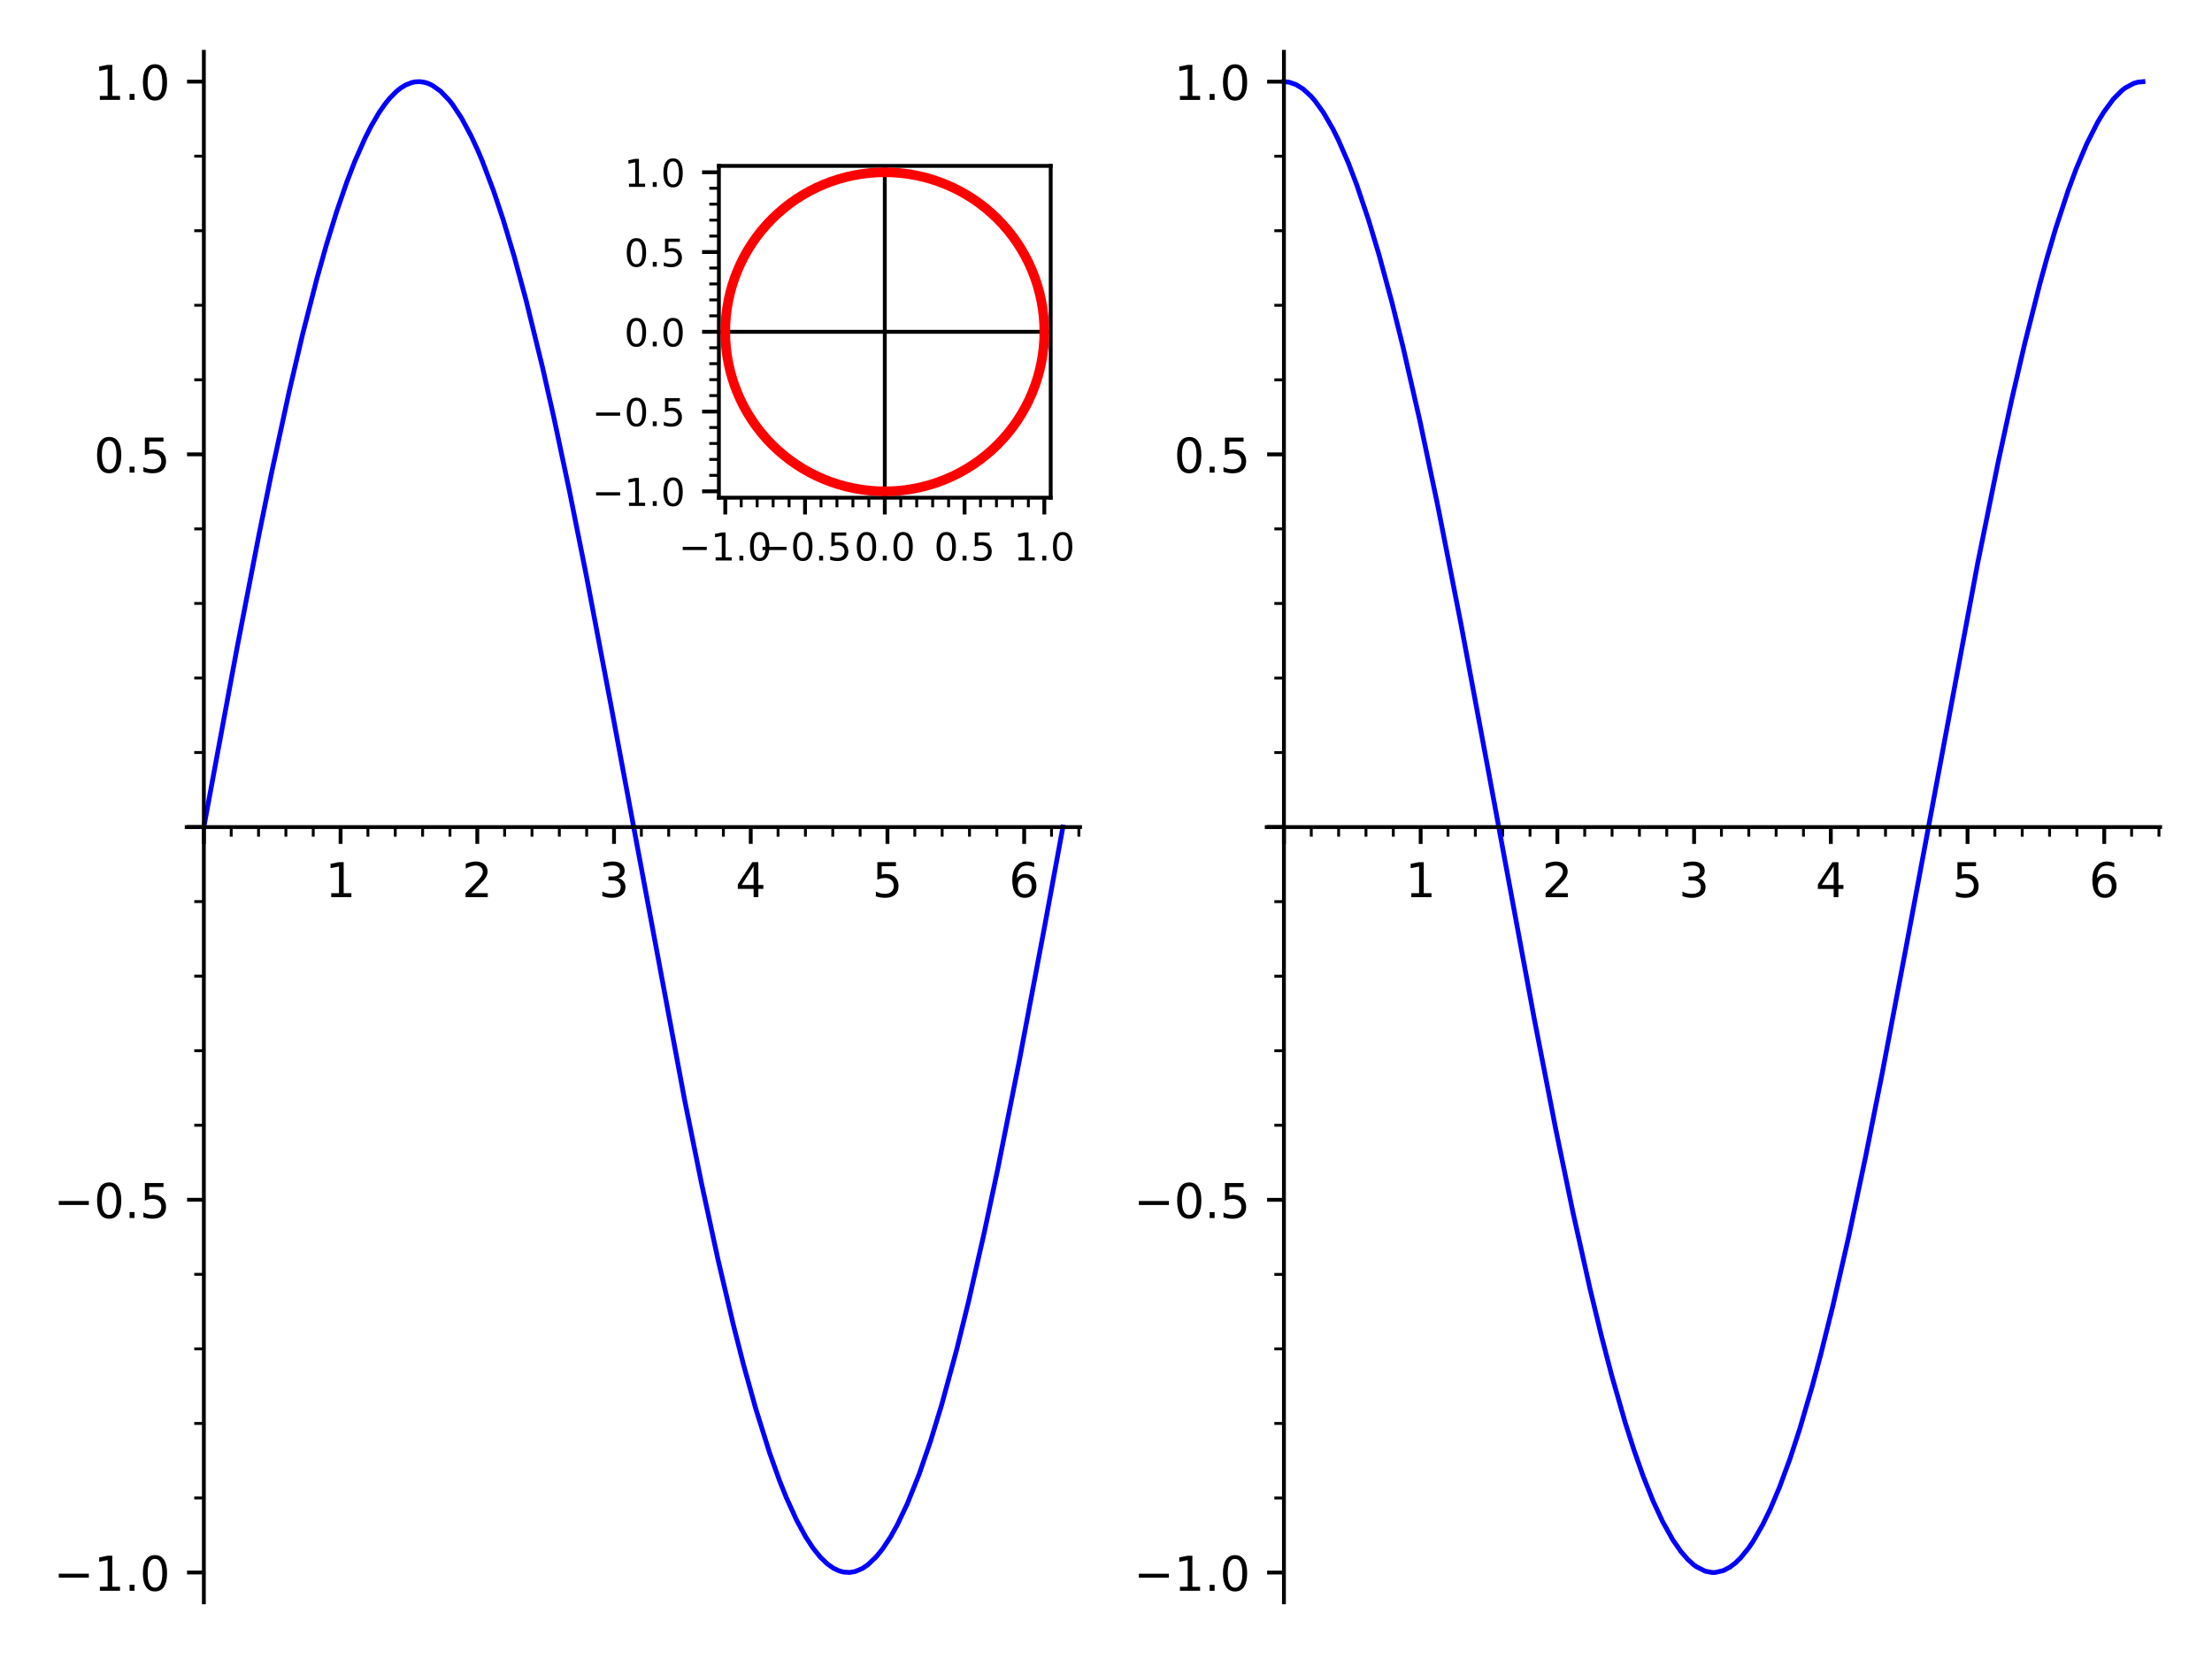 <?xml version="1.0" encoding="utf-8" standalone="no"?>
<!DOCTYPE svg PUBLIC "-//W3C//DTD SVG 1.1//EN"
  "http://www.w3.org/Graphics/SVG/1.1/DTD/svg11.dtd">
<!-- Created with matplotlib (https://matplotlib.org/) -->
<svg height="345.6pt" version="1.1" viewBox="0 0 460.8 345.6" width="460.8pt" xmlns="http://www.w3.org/2000/svg" xmlns:xlink="http://www.w3.org/1999/xlink">
 <defs>
  <style type="text/css">*{stroke-linecap:butt;stroke-linejoin:round;}</style>
 </defs>
 <g id="figure_1">
  <g id="patch_1">
   <path d="M 0 345.6 
L 460.8 345.6 
L 460.8 0 
L 0 0 
z
" style="fill:#ffffff;"/>
  </g>
  <g id="axes_1">
   <g id="patch_2">
    <path d="M 38.888 333.792 
L 225 333.792 
L 225 10.8 
L 38.888 10.8 
z
" style="fill:#ffffff;"/>
   </g>
   <g id="matplotlib.axis_1">
    <g id="xtick_1">
     <g id="line2d_1">
      <defs>
       <path d="M 0 0 
L 0 3.5 
" id="md3f0256f49" style="stroke:#000000;stroke-width:0.8;"/>
      </defs>
      <g>
       <use style="stroke:#000000;stroke-width:0.8;" x="42.467" xlink:href="#md3f0256f49" y="172.292"/>
      </g>
     </g>
    </g>
    <g id="xtick_2">
     <g id="line2d_2">
      <g>
       <use style="stroke:#000000;stroke-width:0.8;" x="70.949" xlink:href="#md3f0256f49" y="172.292"/>
      </g>
     </g>
     <g id="text_1">
      <!-- 1 -->
      <g transform="translate(67.767 186.891)scale(0.1 -0.1)">
       <defs>
        <path d="M 12.406 8.297 
L 28.516 8.297 
L 28.516 63.922 
L 10.984 60.406 
L 10.984 69.391 
L 28.422 72.906 
L 38.281 72.906 
L 38.281 8.297 
L 54.391 8.297 
L 54.391 0 
L 12.406 0 
z
" id="DejaVuSans-49"/>
       </defs>
       <use xlink:href="#DejaVuSans-49"/>
      </g>
     </g>
    </g>
    <g id="xtick_3">
     <g id="line2d_3">
      <g>
       <use style="stroke:#000000;stroke-width:0.8;" x="99.43" xlink:href="#md3f0256f49" y="172.292"/>
      </g>
     </g>
     <g id="text_2">
      <!-- 2 -->
      <g transform="translate(96.249 186.891)scale(0.1 -0.1)">
       <defs>
        <path d="M 19.188 8.297 
L 53.609 8.297 
L 53.609 0 
L 7.328 0 
L 7.328 8.297 
Q 12.938 14.109 22.625 23.891 
Q 32.328 33.688 34.812 36.531 
Q 39.547 41.844 41.422 45.531 
Q 43.312 49.219 43.312 52.781 
Q 43.312 58.594 39.234 62.25 
Q 35.156 65.922 28.609 65.922 
Q 23.969 65.922 18.812 64.312 
Q 13.672 62.703 7.812 59.422 
L 7.812 69.391 
Q 13.766 71.781 18.938 73 
Q 24.125 74.219 28.422 74.219 
Q 39.75 74.219 46.484 68.547 
Q 53.219 62.891 53.219 53.422 
Q 53.219 48.922 51.531 44.891 
Q 49.859 40.875 45.406 35.406 
Q 44.188 33.984 37.641 27.219 
Q 31.109 20.453 19.188 8.297 
z
" id="DejaVuSans-50"/>
       </defs>
       <use xlink:href="#DejaVuSans-50"/>
      </g>
     </g>
    </g>
    <g id="xtick_4">
     <g id="line2d_4">
      <g>
       <use style="stroke:#000000;stroke-width:0.8;" x="127.911" xlink:href="#md3f0256f49" y="172.292"/>
      </g>
     </g>
     <g id="text_3">
      <!-- 3 -->
      <g transform="translate(124.73 186.891)scale(0.1 -0.1)">
       <defs>
        <path d="M 40.578 39.312 
Q 47.656 37.797 51.625 33 
Q 55.609 28.219 55.609 21.188 
Q 55.609 10.406 48.188 4.484 
Q 40.766 -1.422 27.094 -1.422 
Q 22.516 -1.422 17.656 -0.516 
Q 12.797 0.391 7.625 2.203 
L 7.625 11.719 
Q 11.719 9.328 16.594 8.109 
Q 21.484 6.891 26.812 6.891 
Q 36.078 6.891 40.938 10.547 
Q 45.797 14.203 45.797 21.188 
Q 45.797 27.641 41.281 31.266 
Q 36.766 34.906 28.719 34.906 
L 20.219 34.906 
L 20.219 43.016 
L 29.109 43.016 
Q 36.375 43.016 40.234 45.922 
Q 44.094 48.828 44.094 54.297 
Q 44.094 59.906 40.109 62.906 
Q 36.141 65.922 28.719 65.922 
Q 24.656 65.922 20.016 65.031 
Q 15.375 64.156 9.812 62.312 
L 9.812 71.094 
Q 15.438 72.656 20.344 73.438 
Q 25.25 74.219 29.594 74.219 
Q 40.828 74.219 47.359 69.109 
Q 53.906 64.016 53.906 55.328 
Q 53.906 49.266 50.438 45.094 
Q 46.969 40.922 40.578 39.312 
z
" id="DejaVuSans-51"/>
       </defs>
       <use xlink:href="#DejaVuSans-51"/>
      </g>
     </g>
    </g>
    <g id="xtick_5">
     <g id="line2d_5">
      <g>
       <use style="stroke:#000000;stroke-width:0.8;" x="156.393" xlink:href="#md3f0256f49" y="172.292"/>
      </g>
     </g>
     <g id="text_4">
      <!-- 4 -->
      <g transform="translate(153.212 186.891)scale(0.1 -0.1)">
       <defs>
        <path d="M 37.797 64.312 
L 12.891 25.391 
L 37.797 25.391 
z
M 35.203 72.906 
L 47.609 72.906 
L 47.609 25.391 
L 58.016 25.391 
L 58.016 17.188 
L 47.609 17.188 
L 47.609 0 
L 37.797 0 
L 37.797 17.188 
L 4.891 17.188 
L 4.891 26.703 
z
" id="DejaVuSans-52"/>
       </defs>
       <use xlink:href="#DejaVuSans-52"/>
      </g>
     </g>
    </g>
    <g id="xtick_6">
     <g id="line2d_6">
      <g>
       <use style="stroke:#000000;stroke-width:0.8;" x="184.874" xlink:href="#md3f0256f49" y="172.292"/>
      </g>
     </g>
     <g id="text_5">
      <!-- 5 -->
      <g transform="translate(181.693 186.891)scale(0.1 -0.1)">
       <defs>
        <path d="M 10.797 72.906 
L 49.516 72.906 
L 49.516 64.594 
L 19.828 64.594 
L 19.828 46.734 
Q 21.969 47.469 24.109 47.828 
Q 26.266 48.188 28.422 48.188 
Q 40.625 48.188 47.75 41.5 
Q 54.891 34.812 54.891 23.391 
Q 54.891 11.625 47.562 5.094 
Q 40.234 -1.422 26.906 -1.422 
Q 22.312 -1.422 17.547 -0.641 
Q 12.797 0.141 7.719 1.703 
L 7.719 11.625 
Q 12.109 9.234 16.797 8.062 
Q 21.484 6.891 26.703 6.891 
Q 35.156 6.891 40.078 11.328 
Q 45.016 15.766 45.016 23.391 
Q 45.016 31 40.078 35.438 
Q 35.156 39.891 26.703 39.891 
Q 22.75 39.891 18.812 39.016 
Q 14.891 38.141 10.797 36.281 
z
" id="DejaVuSans-53"/>
       </defs>
       <use xlink:href="#DejaVuSans-53"/>
      </g>
     </g>
    </g>
    <g id="xtick_7">
     <g id="line2d_7">
      <g>
       <use style="stroke:#000000;stroke-width:0.8;" x="213.355" xlink:href="#md3f0256f49" y="172.292"/>
      </g>
     </g>
     <g id="text_6">
      <!-- 6 -->
      <g transform="translate(210.174 186.891)scale(0.1 -0.1)">
       <defs>
        <path d="M 33.016 40.375 
Q 26.375 40.375 22.484 35.828 
Q 18.609 31.297 18.609 23.391 
Q 18.609 15.531 22.484 10.953 
Q 26.375 6.391 33.016 6.391 
Q 39.656 6.391 43.531 10.953 
Q 47.406 15.531 47.406 23.391 
Q 47.406 31.297 43.531 35.828 
Q 39.656 40.375 33.016 40.375 
z
M 52.594 71.297 
L 52.594 62.312 
Q 48.875 64.062 45.094 64.984 
Q 41.312 65.922 37.594 65.922 
Q 27.828 65.922 22.672 59.328 
Q 17.531 52.734 16.797 39.406 
Q 19.672 43.656 24.016 45.922 
Q 28.375 48.188 33.594 48.188 
Q 44.578 48.188 50.953 41.516 
Q 57.328 34.859 57.328 23.391 
Q 57.328 12.156 50.688 5.359 
Q 44.047 -1.422 33.016 -1.422 
Q 20.359 -1.422 13.672 8.266 
Q 6.984 17.969 6.984 36.375 
Q 6.984 53.656 15.188 63.938 
Q 23.391 74.219 37.203 74.219 
Q 40.922 74.219 44.703 73.484 
Q 48.484 72.75 52.594 71.297 
z
" id="DejaVuSans-54"/>
       </defs>
       <use xlink:href="#DejaVuSans-54"/>
      </g>
     </g>
    </g>
    <g id="xtick_8">
     <g id="line2d_8">
      <defs>
       <path d="M 0 0 
L 0 2 
" id="m3194fae634" style="stroke:#000000;stroke-width:0.6;"/>
      </defs>
      <g>
       <use style="stroke:#000000;stroke-width:0.6;" x="48.164" xlink:href="#m3194fae634" y="172.292"/>
      </g>
     </g>
    </g>
    <g id="xtick_9">
     <g id="line2d_9">
      <g>
       <use style="stroke:#000000;stroke-width:0.6;" x="53.86" xlink:href="#m3194fae634" y="172.292"/>
      </g>
     </g>
    </g>
    <g id="xtick_10">
     <g id="line2d_10">
      <g>
       <use style="stroke:#000000;stroke-width:0.6;" x="59.556" xlink:href="#m3194fae634" y="172.292"/>
      </g>
     </g>
    </g>
    <g id="xtick_11">
     <g id="line2d_11">
      <g>
       <use style="stroke:#000000;stroke-width:0.6;" x="65.252" xlink:href="#m3194fae634" y="172.292"/>
      </g>
     </g>
    </g>
    <g id="xtick_12">
     <g id="line2d_12">
      <g>
       <use style="stroke:#000000;stroke-width:0.6;" x="76.645" xlink:href="#m3194fae634" y="172.292"/>
      </g>
     </g>
    </g>
    <g id="xtick_13">
     <g id="line2d_13">
      <g>
       <use style="stroke:#000000;stroke-width:0.6;" x="82.341" xlink:href="#m3194fae634" y="172.292"/>
      </g>
     </g>
    </g>
    <g id="xtick_14">
     <g id="line2d_14">
      <g>
       <use style="stroke:#000000;stroke-width:0.6;" x="88.038" xlink:href="#m3194fae634" y="172.292"/>
      </g>
     </g>
    </g>
    <g id="xtick_15">
     <g id="line2d_15">
      <g>
       <use style="stroke:#000000;stroke-width:0.6;" x="93.734" xlink:href="#m3194fae634" y="172.292"/>
      </g>
     </g>
    </g>
    <g id="xtick_16">
     <g id="line2d_16">
      <g>
       <use style="stroke:#000000;stroke-width:0.6;" x="105.126" xlink:href="#m3194fae634" y="172.292"/>
      </g>
     </g>
    </g>
    <g id="xtick_17">
     <g id="line2d_17">
      <g>
       <use style="stroke:#000000;stroke-width:0.6;" x="110.823" xlink:href="#m3194fae634" y="172.292"/>
      </g>
     </g>
    </g>
    <g id="xtick_18">
     <g id="line2d_18">
      <g>
       <use style="stroke:#000000;stroke-width:0.6;" x="116.519" xlink:href="#m3194fae634" y="172.292"/>
      </g>
     </g>
    </g>
    <g id="xtick_19">
     <g id="line2d_19">
      <g>
       <use style="stroke:#000000;stroke-width:0.6;" x="122.215" xlink:href="#m3194fae634" y="172.292"/>
      </g>
     </g>
    </g>
    <g id="xtick_20">
     <g id="line2d_20">
      <g>
       <use style="stroke:#000000;stroke-width:0.6;" x="133.608" xlink:href="#m3194fae634" y="172.292"/>
      </g>
     </g>
    </g>
    <g id="xtick_21">
     <g id="line2d_21">
      <g>
       <use style="stroke:#000000;stroke-width:0.6;" x="139.304" xlink:href="#m3194fae634" y="172.292"/>
      </g>
     </g>
    </g>
    <g id="xtick_22">
     <g id="line2d_22">
      <g>
       <use style="stroke:#000000;stroke-width:0.6;" x="145" xlink:href="#m3194fae634" y="172.292"/>
      </g>
     </g>
    </g>
    <g id="xtick_23">
     <g id="line2d_23">
      <g>
       <use style="stroke:#000000;stroke-width:0.6;" x="150.696" xlink:href="#m3194fae634" y="172.292"/>
      </g>
     </g>
    </g>
    <g id="xtick_24">
     <g id="line2d_24">
      <g>
       <use style="stroke:#000000;stroke-width:0.6;" x="162.089" xlink:href="#m3194fae634" y="172.292"/>
      </g>
     </g>
    </g>
    <g id="xtick_25">
     <g id="line2d_25">
      <g>
       <use style="stroke:#000000;stroke-width:0.6;" x="167.785" xlink:href="#m3194fae634" y="172.292"/>
      </g>
     </g>
    </g>
    <g id="xtick_26">
     <g id="line2d_26">
      <g>
       <use style="stroke:#000000;stroke-width:0.6;" x="173.482" xlink:href="#m3194fae634" y="172.292"/>
      </g>
     </g>
    </g>
    <g id="xtick_27">
     <g id="line2d_27">
      <g>
       <use style="stroke:#000000;stroke-width:0.6;" x="179.178" xlink:href="#m3194fae634" y="172.292"/>
      </g>
     </g>
    </g>
    <g id="xtick_28">
     <g id="line2d_28">
      <g>
       <use style="stroke:#000000;stroke-width:0.6;" x="190.57" xlink:href="#m3194fae634" y="172.292"/>
      </g>
     </g>
    </g>
    <g id="xtick_29">
     <g id="line2d_29">
      <g>
       <use style="stroke:#000000;stroke-width:0.6;" x="196.267" xlink:href="#m3194fae634" y="172.292"/>
      </g>
     </g>
    </g>
    <g id="xtick_30">
     <g id="line2d_30">
      <g>
       <use style="stroke:#000000;stroke-width:0.6;" x="201.963" xlink:href="#m3194fae634" y="172.292"/>
      </g>
     </g>
    </g>
    <g id="xtick_31">
     <g id="line2d_31">
      <g>
       <use style="stroke:#000000;stroke-width:0.6;" x="207.659" xlink:href="#m3194fae634" y="172.292"/>
      </g>
     </g>
    </g>
    <g id="xtick_32">
     <g id="line2d_32">
      <g>
       <use style="stroke:#000000;stroke-width:0.6;" x="219.052" xlink:href="#m3194fae634" y="172.292"/>
      </g>
     </g>
    </g>
    <g id="xtick_33">
     <g id="line2d_33">
      <g>
       <use style="stroke:#000000;stroke-width:0.6;" x="224.748" xlink:href="#m3194fae634" y="172.292"/>
      </g>
     </g>
    </g>
   </g>
   <g id="matplotlib.axis_2">
    <g id="ytick_1">
     <g id="line2d_34">
      <defs>
       <path d="M 0 0 
L -3.5 0 
" id="m0fc23b7f07" style="stroke:#000000;stroke-width:0.8;"/>
      </defs>
      <g>
       <use style="stroke:#000000;stroke-width:0.8;" x="42.467" xlink:href="#m0fc23b7f07" y="327.58"/>
      </g>
     </g>
     <g id="text_7">
      <!-- −1.0 -->
      <g transform="translate(11.185 331.38)scale(0.1 -0.1)">
       <defs>
        <path d="M 10.594 35.5 
L 73.188 35.5 
L 73.188 27.203 
L 10.594 27.203 
z
" id="DejaVuSans-8722"/>
        <path d="M 10.688 12.406 
L 21 12.406 
L 21 0 
L 10.688 0 
z
" id="DejaVuSans-46"/>
        <path d="M 31.781 66.406 
Q 24.172 66.406 20.328 58.906 
Q 16.5 51.422 16.5 36.375 
Q 16.5 21.391 20.328 13.891 
Q 24.172 6.391 31.781 6.391 
Q 39.453 6.391 43.281 13.891 
Q 47.125 21.391 47.125 36.375 
Q 47.125 51.422 43.281 58.906 
Q 39.453 66.406 31.781 66.406 
z
M 31.781 74.219 
Q 44.047 74.219 50.516 64.516 
Q 56.984 54.828 56.984 36.375 
Q 56.984 17.969 50.516 8.266 
Q 44.047 -1.422 31.781 -1.422 
Q 19.531 -1.422 13.062 8.266 
Q 6.594 17.969 6.594 36.375 
Q 6.594 54.828 13.062 64.516 
Q 19.531 74.219 31.781 74.219 
z
" id="DejaVuSans-48"/>
       </defs>
       <use xlink:href="#DejaVuSans-8722"/>
       <use x="83.789" xlink:href="#DejaVuSans-49"/>
       <use x="147.412" xlink:href="#DejaVuSans-46"/>
       <use x="179.199" xlink:href="#DejaVuSans-48"/>
      </g>
     </g>
    </g>
    <g id="ytick_2">
     <g id="line2d_35">
      <g>
       <use style="stroke:#000000;stroke-width:0.8;" x="42.467" xlink:href="#m0fc23b7f07" y="249.936"/>
      </g>
     </g>
     <g id="text_8">
      <!-- −0.5 -->
      <g transform="translate(11.185 253.736)scale(0.1 -0.1)">
       <use xlink:href="#DejaVuSans-8722"/>
       <use x="83.789" xlink:href="#DejaVuSans-48"/>
       <use x="147.412" xlink:href="#DejaVuSans-46"/>
       <use x="179.199" xlink:href="#DejaVuSans-53"/>
      </g>
     </g>
    </g>
    <g id="ytick_3">
     <g id="line2d_36">
      <g>
       <use style="stroke:#000000;stroke-width:0.8;" x="42.467" xlink:href="#m0fc23b7f07" y="172.292"/>
      </g>
     </g>
    </g>
    <g id="ytick_4">
     <g id="line2d_37">
      <g>
       <use style="stroke:#000000;stroke-width:0.8;" x="42.467" xlink:href="#m0fc23b7f07" y="94.648"/>
      </g>
     </g>
     <g id="text_9">
      <!-- 0.5 -->
      <g transform="translate(19.564 98.448)scale(0.1 -0.1)">
       <use xlink:href="#DejaVuSans-48"/>
       <use x="63.623" xlink:href="#DejaVuSans-46"/>
       <use x="95.41" xlink:href="#DejaVuSans-53"/>
      </g>
     </g>
    </g>
    <g id="ytick_5">
     <g id="line2d_38">
      <g>
       <use style="stroke:#000000;stroke-width:0.8;" x="42.467" xlink:href="#m0fc23b7f07" y="17.004"/>
      </g>
     </g>
     <g id="text_10">
      <!-- 1.0 -->
      <g transform="translate(19.564 20.804)scale(0.1 -0.1)">
       <use xlink:href="#DejaVuSans-49"/>
       <use x="63.623" xlink:href="#DejaVuSans-46"/>
       <use x="95.41" xlink:href="#DejaVuSans-48"/>
      </g>
     </g>
    </g>
    <g id="ytick_6">
     <g id="line2d_39">
      <defs>
       <path d="M 0 0 
L -2 0 
" id="ma4cbeb821c" style="stroke:#000000;stroke-width:0.6;"/>
      </defs>
      <g>
       <use style="stroke:#000000;stroke-width:0.6;" x="42.467" xlink:href="#ma4cbeb821c" y="312.052"/>
      </g>
     </g>
    </g>
    <g id="ytick_7">
     <g id="line2d_40">
      <g>
       <use style="stroke:#000000;stroke-width:0.6;" x="42.467" xlink:href="#ma4cbeb821c" y="296.523"/>
      </g>
     </g>
    </g>
    <g id="ytick_8">
     <g id="line2d_41">
      <g>
       <use style="stroke:#000000;stroke-width:0.6;" x="42.467" xlink:href="#ma4cbeb821c" y="280.994"/>
      </g>
     </g>
    </g>
    <g id="ytick_9">
     <g id="line2d_42">
      <g>
       <use style="stroke:#000000;stroke-width:0.6;" x="42.467" xlink:href="#ma4cbeb821c" y="265.465"/>
      </g>
     </g>
    </g>
    <g id="ytick_10">
     <g id="line2d_43">
      <g>
       <use style="stroke:#000000;stroke-width:0.6;" x="42.467" xlink:href="#ma4cbeb821c" y="234.408"/>
      </g>
     </g>
    </g>
    <g id="ytick_11">
     <g id="line2d_44">
      <g>
       <use style="stroke:#000000;stroke-width:0.6;" x="42.467" xlink:href="#ma4cbeb821c" y="218.879"/>
      </g>
     </g>
    </g>
    <g id="ytick_12">
     <g id="line2d_45">
      <g>
       <use style="stroke:#000000;stroke-width:0.6;" x="42.467" xlink:href="#ma4cbeb821c" y="203.35"/>
      </g>
     </g>
    </g>
    <g id="ytick_13">
     <g id="line2d_46">
      <g>
       <use style="stroke:#000000;stroke-width:0.6;" x="42.467" xlink:href="#ma4cbeb821c" y="187.821"/>
      </g>
     </g>
    </g>
    <g id="ytick_14">
     <g id="line2d_47">
      <g>
       <use style="stroke:#000000;stroke-width:0.6;" x="42.467" xlink:href="#ma4cbeb821c" y="156.764"/>
      </g>
     </g>
    </g>
    <g id="ytick_15">
     <g id="line2d_48">
      <g>
       <use style="stroke:#000000;stroke-width:0.6;" x="42.467" xlink:href="#ma4cbeb821c" y="141.235"/>
      </g>
     </g>
    </g>
    <g id="ytick_16">
     <g id="line2d_49">
      <g>
       <use style="stroke:#000000;stroke-width:0.6;" x="42.467" xlink:href="#ma4cbeb821c" y="125.706"/>
      </g>
     </g>
    </g>
    <g id="ytick_17">
     <g id="line2d_50">
      <g>
       <use style="stroke:#000000;stroke-width:0.6;" x="42.467" xlink:href="#ma4cbeb821c" y="110.177"/>
      </g>
     </g>
    </g>
    <g id="ytick_18">
     <g id="line2d_51">
      <g>
       <use style="stroke:#000000;stroke-width:0.6;" x="42.467" xlink:href="#ma4cbeb821c" y="79.12"/>
      </g>
     </g>
    </g>
    <g id="ytick_19">
     <g id="line2d_52">
      <g>
       <use style="stroke:#000000;stroke-width:0.6;" x="42.467" xlink:href="#ma4cbeb821c" y="63.591"/>
      </g>
     </g>
    </g>
    <g id="ytick_20">
     <g id="line2d_53">
      <g>
       <use style="stroke:#000000;stroke-width:0.6;" x="42.467" xlink:href="#ma4cbeb821c" y="48.062"/>
      </g>
     </g>
    </g>
    <g id="ytick_21">
     <g id="line2d_54">
      <g>
       <use style="stroke:#000000;stroke-width:0.6;" x="42.467" xlink:href="#ma4cbeb821c" y="32.533"/>
      </g>
     </g>
    </g>
   </g>
   <g id="line2d_55">
    <path clip-path="url(#p409cf425b2)" d="M 42.467 172.292 
L 49.35 135.13 
L 53.954 111.35 
L 56.528 98.709 
L 60.24 81.559 
L 63.05 69.587 
L 66.018 58.03 
L 68.068 50.761 
L 70.125 44.102 
L 72.211 38.032 
L 73.869 33.72 
L 76.058 28.748 
L 77.323 26.259 
L 79.003 23.401 
L 80.187 21.696 
L 81.195 20.45 
L 82.556 19.07 
L 83.465 18.342 
L 84.455 17.728 
L 85.747 17.208 
L 86.528 17.048 
L 87.474 17.011 
L 88.502 17.165 
L 89.195 17.383 
L 90.096 17.804 
L 91.764 18.989 
L 93.584 20.883 
L 94.257 21.739 
L 96.142 24.585 
L 98.187 28.404 
L 99.579 31.429 
L 100.499 33.615 
L 102.875 39.918 
L 104.85 45.861 
L 107.103 53.381 
L 109.611 62.625 
L 113.004 76.471 
L 115.425 87.192 
L 118.644 102.382 
L 122.129 119.83 
L 127.133 146.184 
L 142.613 229.11 
L 146.097 246.32 
L 149.584 262.436 
L 152.794 276.087 
L 154.921 284.416 
L 157.444 293.482 
L 160.319 302.647 
L 162.331 308.281 
L 163.798 311.96 
L 165.96 316.704 
L 167.835 320.147 
L 169.346 322.457 
L 170.883 324.372 
L 172.349 325.786 
L 173.576 326.657 
L 174.794 327.239 
L 175.722 327.492 
L 177.003 327.571 
L 178.154 327.373 
L 179.658 326.734 
L 180.723 326.02 
L 182.535 324.313 
L 183.88 322.648 
L 185.534 320.142 
L 186.916 317.664 
L 188.999 313.285 
L 191.468 307.122 
L 193.863 300.174 
L 196.17 292.628 
L 199.3 281.137 
L 201.774 271.116 
L 205.011 256.894 
L 207.841 243.561 
L 212.325 221.049 
L 217.667 192.698 
L 221.421 172.292 
L 221.421 172.292 
" style="fill:none;stroke:#0000ff;stroke-linecap:square;"/>
   </g>
   <g id="patch_3">
    <path d="M 42.467 333.792 
L 42.467 10.8 
" style="fill:none;stroke:#000000;stroke-linecap:square;stroke-linejoin:miter;stroke-width:0.8;"/>
   </g>
   <g id="patch_4">
    <path d="M 38.888 172.292 
L 225 172.292 
" style="fill:none;stroke:#000000;stroke-linecap:square;stroke-linejoin:miter;stroke-width:0.8;"/>
   </g>
  </g>
  <g id="axes_2">
   <g id="patch_5">
    <path d="M 263.888 333.792 
L 450 333.792 
L 450 10.8 
L 263.888 10.8 
z
" style="fill:#ffffff;"/>
   </g>
   <g id="matplotlib.axis_3">
    <g id="xtick_34">
     <g id="line2d_56">
      <g>
       <use style="stroke:#000000;stroke-width:0.8;" x="267.467" xlink:href="#md3f0256f49" y="172.299"/>
      </g>
     </g>
    </g>
    <g id="xtick_35">
     <g id="line2d_57">
      <g>
       <use style="stroke:#000000;stroke-width:0.8;" x="295.949" xlink:href="#md3f0256f49" y="172.299"/>
      </g>
     </g>
     <g id="text_11">
      <!-- 1 -->
      <g transform="translate(292.767 186.898)scale(0.1 -0.1)">
       <use xlink:href="#DejaVuSans-49"/>
      </g>
     </g>
    </g>
    <g id="xtick_36">
     <g id="line2d_58">
      <g>
       <use style="stroke:#000000;stroke-width:0.8;" x="324.43" xlink:href="#md3f0256f49" y="172.299"/>
      </g>
     </g>
     <g id="text_12">
      <!-- 2 -->
      <g transform="translate(321.249 186.898)scale(0.1 -0.1)">
       <use xlink:href="#DejaVuSans-50"/>
      </g>
     </g>
    </g>
    <g id="xtick_37">
     <g id="line2d_59">
      <g>
       <use style="stroke:#000000;stroke-width:0.8;" x="352.911" xlink:href="#md3f0256f49" y="172.299"/>
      </g>
     </g>
     <g id="text_13">
      <!-- 3 -->
      <g transform="translate(349.73 186.898)scale(0.1 -0.1)">
       <use xlink:href="#DejaVuSans-51"/>
      </g>
     </g>
    </g>
    <g id="xtick_38">
     <g id="line2d_60">
      <g>
       <use style="stroke:#000000;stroke-width:0.8;" x="381.393" xlink:href="#md3f0256f49" y="172.299"/>
      </g>
     </g>
     <g id="text_14">
      <!-- 4 -->
      <g transform="translate(378.212 186.898)scale(0.1 -0.1)">
       <use xlink:href="#DejaVuSans-52"/>
      </g>
     </g>
    </g>
    <g id="xtick_39">
     <g id="line2d_61">
      <g>
       <use style="stroke:#000000;stroke-width:0.8;" x="409.874" xlink:href="#md3f0256f49" y="172.299"/>
      </g>
     </g>
     <g id="text_15">
      <!-- 5 -->
      <g transform="translate(406.693 186.898)scale(0.1 -0.1)">
       <use xlink:href="#DejaVuSans-53"/>
      </g>
     </g>
    </g>
    <g id="xtick_40">
     <g id="line2d_62">
      <g>
       <use style="stroke:#000000;stroke-width:0.8;" x="438.355" xlink:href="#md3f0256f49" y="172.299"/>
      </g>
     </g>
     <g id="text_16">
      <!-- 6 -->
      <g transform="translate(435.174 186.898)scale(0.1 -0.1)">
       <use xlink:href="#DejaVuSans-54"/>
      </g>
     </g>
    </g>
    <g id="xtick_41">
     <g id="line2d_63">
      <g>
       <use style="stroke:#000000;stroke-width:0.6;" x="273.164" xlink:href="#m3194fae634" y="172.299"/>
      </g>
     </g>
    </g>
    <g id="xtick_42">
     <g id="line2d_64">
      <g>
       <use style="stroke:#000000;stroke-width:0.6;" x="278.86" xlink:href="#m3194fae634" y="172.299"/>
      </g>
     </g>
    </g>
    <g id="xtick_43">
     <g id="line2d_65">
      <g>
       <use style="stroke:#000000;stroke-width:0.6;" x="284.556" xlink:href="#m3194fae634" y="172.299"/>
      </g>
     </g>
    </g>
    <g id="xtick_44">
     <g id="line2d_66">
      <g>
       <use style="stroke:#000000;stroke-width:0.6;" x="290.252" xlink:href="#m3194fae634" y="172.299"/>
      </g>
     </g>
    </g>
    <g id="xtick_45">
     <g id="line2d_67">
      <g>
       <use style="stroke:#000000;stroke-width:0.6;" x="301.645" xlink:href="#m3194fae634" y="172.299"/>
      </g>
     </g>
    </g>
    <g id="xtick_46">
     <g id="line2d_68">
      <g>
       <use style="stroke:#000000;stroke-width:0.6;" x="307.341" xlink:href="#m3194fae634" y="172.299"/>
      </g>
     </g>
    </g>
    <g id="xtick_47">
     <g id="line2d_69">
      <g>
       <use style="stroke:#000000;stroke-width:0.6;" x="313.038" xlink:href="#m3194fae634" y="172.299"/>
      </g>
     </g>
    </g>
    <g id="xtick_48">
     <g id="line2d_70">
      <g>
       <use style="stroke:#000000;stroke-width:0.6;" x="318.734" xlink:href="#m3194fae634" y="172.299"/>
      </g>
     </g>
    </g>
    <g id="xtick_49">
     <g id="line2d_71">
      <g>
       <use style="stroke:#000000;stroke-width:0.6;" x="330.126" xlink:href="#m3194fae634" y="172.299"/>
      </g>
     </g>
    </g>
    <g id="xtick_50">
     <g id="line2d_72">
      <g>
       <use style="stroke:#000000;stroke-width:0.6;" x="335.823" xlink:href="#m3194fae634" y="172.299"/>
      </g>
     </g>
    </g>
    <g id="xtick_51">
     <g id="line2d_73">
      <g>
       <use style="stroke:#000000;stroke-width:0.6;" x="341.519" xlink:href="#m3194fae634" y="172.299"/>
      </g>
     </g>
    </g>
    <g id="xtick_52">
     <g id="line2d_74">
      <g>
       <use style="stroke:#000000;stroke-width:0.6;" x="347.215" xlink:href="#m3194fae634" y="172.299"/>
      </g>
     </g>
    </g>
    <g id="xtick_53">
     <g id="line2d_75">
      <g>
       <use style="stroke:#000000;stroke-width:0.6;" x="358.608" xlink:href="#m3194fae634" y="172.299"/>
      </g>
     </g>
    </g>
    <g id="xtick_54">
     <g id="line2d_76">
      <g>
       <use style="stroke:#000000;stroke-width:0.6;" x="364.304" xlink:href="#m3194fae634" y="172.299"/>
      </g>
     </g>
    </g>
    <g id="xtick_55">
     <g id="line2d_77">
      <g>
       <use style="stroke:#000000;stroke-width:0.6;" x="370" xlink:href="#m3194fae634" y="172.299"/>
      </g>
     </g>
    </g>
    <g id="xtick_56">
     <g id="line2d_78">
      <g>
       <use style="stroke:#000000;stroke-width:0.6;" x="375.696" xlink:href="#m3194fae634" y="172.299"/>
      </g>
     </g>
    </g>
    <g id="xtick_57">
     <g id="line2d_79">
      <g>
       <use style="stroke:#000000;stroke-width:0.6;" x="387.089" xlink:href="#m3194fae634" y="172.299"/>
      </g>
     </g>
    </g>
    <g id="xtick_58">
     <g id="line2d_80">
      <g>
       <use style="stroke:#000000;stroke-width:0.6;" x="392.785" xlink:href="#m3194fae634" y="172.299"/>
      </g>
     </g>
    </g>
    <g id="xtick_59">
     <g id="line2d_81">
      <g>
       <use style="stroke:#000000;stroke-width:0.6;" x="398.482" xlink:href="#m3194fae634" y="172.299"/>
      </g>
     </g>
    </g>
    <g id="xtick_60">
     <g id="line2d_82">
      <g>
       <use style="stroke:#000000;stroke-width:0.6;" x="404.178" xlink:href="#m3194fae634" y="172.299"/>
      </g>
     </g>
    </g>
    <g id="xtick_61">
     <g id="line2d_83">
      <g>
       <use style="stroke:#000000;stroke-width:0.6;" x="415.57" xlink:href="#m3194fae634" y="172.299"/>
      </g>
     </g>
    </g>
    <g id="xtick_62">
     <g id="line2d_84">
      <g>
       <use style="stroke:#000000;stroke-width:0.6;" x="421.267" xlink:href="#m3194fae634" y="172.299"/>
      </g>
     </g>
    </g>
    <g id="xtick_63">
     <g id="line2d_85">
      <g>
       <use style="stroke:#000000;stroke-width:0.6;" x="426.963" xlink:href="#m3194fae634" y="172.299"/>
      </g>
     </g>
    </g>
    <g id="xtick_64">
     <g id="line2d_86">
      <g>
       <use style="stroke:#000000;stroke-width:0.6;" x="432.659" xlink:href="#m3194fae634" y="172.299"/>
      </g>
     </g>
    </g>
    <g id="xtick_65">
     <g id="line2d_87">
      <g>
       <use style="stroke:#000000;stroke-width:0.6;" x="444.052" xlink:href="#m3194fae634" y="172.299"/>
      </g>
     </g>
    </g>
    <g id="xtick_66">
     <g id="line2d_88">
      <g>
       <use style="stroke:#000000;stroke-width:0.6;" x="449.748" xlink:href="#m3194fae634" y="172.299"/>
      </g>
     </g>
    </g>
   </g>
   <g id="matplotlib.axis_4">
    <g id="ytick_22">
     <g id="line2d_89">
      <g>
       <use style="stroke:#000000;stroke-width:0.8;" x="267.467" xlink:href="#m0fc23b7f07" y="327.587"/>
      </g>
     </g>
     <g id="text_17">
      <!-- −1.0 -->
      <g transform="translate(236.185 331.387)scale(0.1 -0.1)">
       <use xlink:href="#DejaVuSans-8722"/>
       <use x="83.789" xlink:href="#DejaVuSans-49"/>
       <use x="147.412" xlink:href="#DejaVuSans-46"/>
       <use x="179.199" xlink:href="#DejaVuSans-48"/>
      </g>
     </g>
    </g>
    <g id="ytick_23">
     <g id="line2d_90">
      <g>
       <use style="stroke:#000000;stroke-width:0.8;" x="267.467" xlink:href="#m0fc23b7f07" y="249.943"/>
      </g>
     </g>
     <g id="text_18">
      <!-- −0.5 -->
      <g transform="translate(236.185 253.743)scale(0.1 -0.1)">
       <use xlink:href="#DejaVuSans-8722"/>
       <use x="83.789" xlink:href="#DejaVuSans-48"/>
       <use x="147.412" xlink:href="#DejaVuSans-46"/>
       <use x="179.199" xlink:href="#DejaVuSans-53"/>
      </g>
     </g>
    </g>
    <g id="ytick_24">
     <g id="line2d_91">
      <g>
       <use style="stroke:#000000;stroke-width:0.8;" x="267.467" xlink:href="#m0fc23b7f07" y="172.299"/>
      </g>
     </g>
    </g>
    <g id="ytick_25">
     <g id="line2d_92">
      <g>
       <use style="stroke:#000000;stroke-width:0.8;" x="267.467" xlink:href="#m0fc23b7f07" y="94.655"/>
      </g>
     </g>
     <g id="text_19">
      <!-- 0.5 -->
      <g transform="translate(244.564 98.455)scale(0.1 -0.1)">
       <use xlink:href="#DejaVuSans-48"/>
       <use x="63.623" xlink:href="#DejaVuSans-46"/>
       <use x="95.41" xlink:href="#DejaVuSans-53"/>
      </g>
     </g>
    </g>
    <g id="ytick_26">
     <g id="line2d_93">
      <g>
       <use style="stroke:#000000;stroke-width:0.8;" x="267.467" xlink:href="#m0fc23b7f07" y="17.011"/>
      </g>
     </g>
     <g id="text_20">
      <!-- 1.0 -->
      <g transform="translate(244.564 20.811)scale(0.1 -0.1)">
       <use xlink:href="#DejaVuSans-49"/>
       <use x="63.623" xlink:href="#DejaVuSans-46"/>
       <use x="95.41" xlink:href="#DejaVuSans-48"/>
      </g>
     </g>
    </g>
    <g id="ytick_27">
     <g id="line2d_94">
      <g>
       <use style="stroke:#000000;stroke-width:0.6;" x="267.467" xlink:href="#ma4cbeb821c" y="312.059"/>
      </g>
     </g>
    </g>
    <g id="ytick_28">
     <g id="line2d_95">
      <g>
       <use style="stroke:#000000;stroke-width:0.6;" x="267.467" xlink:href="#ma4cbeb821c" y="296.53"/>
      </g>
     </g>
    </g>
    <g id="ytick_29">
     <g id="line2d_96">
      <g>
       <use style="stroke:#000000;stroke-width:0.6;" x="267.467" xlink:href="#ma4cbeb821c" y="281.001"/>
      </g>
     </g>
    </g>
    <g id="ytick_30">
     <g id="line2d_97">
      <g>
       <use style="stroke:#000000;stroke-width:0.6;" x="267.467" xlink:href="#ma4cbeb821c" y="265.472"/>
      </g>
     </g>
    </g>
    <g id="ytick_31">
     <g id="line2d_98">
      <g>
       <use style="stroke:#000000;stroke-width:0.6;" x="267.467" xlink:href="#ma4cbeb821c" y="234.415"/>
      </g>
     </g>
    </g>
    <g id="ytick_32">
     <g id="line2d_99">
      <g>
       <use style="stroke:#000000;stroke-width:0.6;" x="267.467" xlink:href="#ma4cbeb821c" y="218.886"/>
      </g>
     </g>
    </g>
    <g id="ytick_33">
     <g id="line2d_100">
      <g>
       <use style="stroke:#000000;stroke-width:0.6;" x="267.467" xlink:href="#ma4cbeb821c" y="203.357"/>
      </g>
     </g>
    </g>
    <g id="ytick_34">
     <g id="line2d_101">
      <g>
       <use style="stroke:#000000;stroke-width:0.6;" x="267.467" xlink:href="#ma4cbeb821c" y="187.828"/>
      </g>
     </g>
    </g>
    <g id="ytick_35">
     <g id="line2d_102">
      <g>
       <use style="stroke:#000000;stroke-width:0.6;" x="267.467" xlink:href="#ma4cbeb821c" y="156.771"/>
      </g>
     </g>
    </g>
    <g id="ytick_36">
     <g id="line2d_103">
      <g>
       <use style="stroke:#000000;stroke-width:0.6;" x="267.467" xlink:href="#ma4cbeb821c" y="141.242"/>
      </g>
     </g>
    </g>
    <g id="ytick_37">
     <g id="line2d_104">
      <g>
       <use style="stroke:#000000;stroke-width:0.6;" x="267.467" xlink:href="#ma4cbeb821c" y="125.713"/>
      </g>
     </g>
    </g>
    <g id="ytick_38">
     <g id="line2d_105">
      <g>
       <use style="stroke:#000000;stroke-width:0.6;" x="267.467" xlink:href="#ma4cbeb821c" y="110.184"/>
      </g>
     </g>
    </g>
    <g id="ytick_39">
     <g id="line2d_106">
      <g>
       <use style="stroke:#000000;stroke-width:0.6;" x="267.467" xlink:href="#ma4cbeb821c" y="79.127"/>
      </g>
     </g>
    </g>
    <g id="ytick_40">
     <g id="line2d_107">
      <g>
       <use style="stroke:#000000;stroke-width:0.6;" x="267.467" xlink:href="#ma4cbeb821c" y="63.598"/>
      </g>
     </g>
    </g>
    <g id="ytick_41">
     <g id="line2d_108">
      <g>
       <use style="stroke:#000000;stroke-width:0.6;" x="267.467" xlink:href="#ma4cbeb821c" y="48.069"/>
      </g>
     </g>
    </g>
    <g id="ytick_42">
     <g id="line2d_109">
      <g>
       <use style="stroke:#000000;stroke-width:0.6;" x="267.467" xlink:href="#ma4cbeb821c" y="32.54"/>
      </g>
     </g>
    </g>
   </g>
   <g id="line2d_110">
    <path clip-path="url(#p197e3516f5)" d="M 267.467 17.011 
L 268.523 17.118 
L 269.976 17.613 
L 271.458 18.533 
L 273.074 20.011 
L 273.889 20.941 
L 275.679 23.421 
L 277.624 26.781 
L 278.8 29.143 
L 280.915 34.001 
L 282.631 38.505 
L 285.082 45.776 
L 287.281 53.098 
L 289.95 62.931 
L 292.252 72.188 
L 295.83 87.855 
L 299.546 105.525 
L 304.313 129.813 
L 310.36 162.244 
L 319.622 212.28 
L 324.113 235.345 
L 327.712 252.729 
L 331.25 268.567 
L 333.579 278.199 
L 335.723 286.441 
L 338.552 296.32 
L 340.402 302.123 
L 342.276 307.445 
L 344.368 312.693 
L 346.325 316.918 
L 348.428 320.697 
L 350.16 323.203 
L 351.611 324.873 
L 352.834 325.973 
L 353.366 326.363 
L 355.242 327.31 
L 356.669 327.58 
L 357.283 327.576 
L 358.994 327.185 
L 360.329 326.492 
L 361.534 325.575 
L 362.636 324.497 
L 364.268 322.481 
L 365.187 321.13 
L 367.181 317.665 
L 368.802 314.322 
L 370.695 309.838 
L 372.88 303.907 
L 374.906 297.716 
L 377.519 288.802 
L 379.28 282.233 
L 381.836 271.96 
L 385.113 257.632 
L 388.605 241.12 
L 392.078 223.68 
L 397.137 196.977 
L 411.964 117.451 
L 416.236 96.36 
L 419.112 83.092 
L 421.814 71.45 
L 424.957 59.059 
L 426.395 53.841 
L 428.226 47.636 
L 430.817 39.739 
L 432.504 35.183 
L 434.683 30.014 
L 436.974 25.475 
L 438.252 23.355 
L 440.244 20.649 
L 442.026 18.856 
L 442.729 18.314 
L 444.48 17.372 
L 445.32 17.127 
L 446.421 17.011 
L 446.421 17.011 
" style="fill:none;stroke:#0000ff;stroke-linecap:square;"/>
   </g>
   <g id="patch_6">
    <path d="M 267.467 333.792 
L 267.467 10.8 
" style="fill:none;stroke:#000000;stroke-linecap:square;stroke-linejoin:miter;stroke-width:0.8;"/>
   </g>
   <g id="patch_7">
    <path d="M 263.888 172.299 
L 450 172.299 
" style="fill:none;stroke:#000000;stroke-linecap:square;stroke-linejoin:miter;stroke-width:0.8;"/>
   </g>
  </g>
  <g id="axes_3">
   <g id="patch_8">
    <path d="M 149.76 103.68 
L 218.88 103.68 
L 218.88 34.56 
L 149.76 34.56 
z
" style="fill:#ffffff;"/>
   </g>
   <g id="matplotlib.axis_5">
    <g id="xtick_67">
     <g id="line2d_111">
      <g>
       <use style="stroke:#000000;stroke-width:0.8;" x="151.089" xlink:href="#md3f0256f49" y="103.68"/>
      </g>
     </g>
     <g id="text_21">
      <!-- −1.0 -->
      <g transform="translate(141.376 116.759)scale(0.08 -0.08)">
       <use xlink:href="#DejaVuSans-8722"/>
       <use x="83.789" xlink:href="#DejaVuSans-49"/>
       <use x="147.412" xlink:href="#DejaVuSans-46"/>
       <use x="179.199" xlink:href="#DejaVuSans-48"/>
      </g>
     </g>
    </g>
    <g id="xtick_68">
     <g id="line2d_112">
      <g>
       <use style="stroke:#000000;stroke-width:0.8;" x="167.705" xlink:href="#md3f0256f49" y="103.68"/>
      </g>
     </g>
     <g id="text_22">
      <!-- −0.5 -->
      <g transform="translate(157.991 116.759)scale(0.08 -0.08)">
       <use xlink:href="#DejaVuSans-8722"/>
       <use x="83.789" xlink:href="#DejaVuSans-48"/>
       <use x="147.412" xlink:href="#DejaVuSans-46"/>
       <use x="179.199" xlink:href="#DejaVuSans-53"/>
      </g>
     </g>
    </g>
    <g id="xtick_69">
     <g id="line2d_113">
      <g>
       <use style="stroke:#000000;stroke-width:0.8;" x="184.32" xlink:href="#md3f0256f49" y="103.68"/>
      </g>
     </g>
     <g id="text_23">
      <!-- 0.0 -->
      <g transform="translate(177.959 116.759)scale(0.08 -0.08)">
       <use xlink:href="#DejaVuSans-48"/>
       <use x="63.623" xlink:href="#DejaVuSans-46"/>
       <use x="95.41" xlink:href="#DejaVuSans-48"/>
      </g>
     </g>
    </g>
    <g id="xtick_70">
     <g id="line2d_114">
      <g>
       <use style="stroke:#000000;stroke-width:0.8;" x="200.935" xlink:href="#md3f0256f49" y="103.68"/>
      </g>
     </g>
     <g id="text_24">
      <!-- 0.5 -->
      <g transform="translate(194.574 116.759)scale(0.08 -0.08)">
       <use xlink:href="#DejaVuSans-48"/>
       <use x="63.623" xlink:href="#DejaVuSans-46"/>
       <use x="95.41" xlink:href="#DejaVuSans-53"/>
      </g>
     </g>
    </g>
    <g id="xtick_71">
     <g id="line2d_115">
      <g>
       <use style="stroke:#000000;stroke-width:0.8;" x="217.551" xlink:href="#md3f0256f49" y="103.68"/>
      </g>
     </g>
     <g id="text_25">
      <!-- 1.0 -->
      <g transform="translate(211.19 116.759)scale(0.08 -0.08)">
       <use xlink:href="#DejaVuSans-49"/>
       <use x="63.623" xlink:href="#DejaVuSans-46"/>
       <use x="95.41" xlink:href="#DejaVuSans-48"/>
      </g>
     </g>
    </g>
    <g id="xtick_72">
     <g id="line2d_116">
      <g>
       <use style="stroke:#000000;stroke-width:0.6;" x="154.412" xlink:href="#m3194fae634" y="103.68"/>
      </g>
     </g>
    </g>
    <g id="xtick_73">
     <g id="line2d_117">
      <g>
       <use style="stroke:#000000;stroke-width:0.6;" x="157.735" xlink:href="#m3194fae634" y="103.68"/>
      </g>
     </g>
    </g>
    <g id="xtick_74">
     <g id="line2d_118">
      <g>
       <use style="stroke:#000000;stroke-width:0.6;" x="161.058" xlink:href="#m3194fae634" y="103.68"/>
      </g>
     </g>
    </g>
    <g id="xtick_75">
     <g id="line2d_119">
      <g>
       <use style="stroke:#000000;stroke-width:0.6;" x="164.382" xlink:href="#m3194fae634" y="103.68"/>
      </g>
     </g>
    </g>
    <g id="xtick_76">
     <g id="line2d_120">
      <g>
       <use style="stroke:#000000;stroke-width:0.6;" x="171.028" xlink:href="#m3194fae634" y="103.68"/>
      </g>
     </g>
    </g>
    <g id="xtick_77">
     <g id="line2d_121">
      <g>
       <use style="stroke:#000000;stroke-width:0.6;" x="174.351" xlink:href="#m3194fae634" y="103.68"/>
      </g>
     </g>
    </g>
    <g id="xtick_78">
     <g id="line2d_122">
      <g>
       <use style="stroke:#000000;stroke-width:0.6;" x="177.674" xlink:href="#m3194fae634" y="103.68"/>
      </g>
     </g>
    </g>
    <g id="xtick_79">
     <g id="line2d_123">
      <g>
       <use style="stroke:#000000;stroke-width:0.6;" x="180.997" xlink:href="#m3194fae634" y="103.68"/>
      </g>
     </g>
    </g>
    <g id="xtick_80">
     <g id="line2d_124">
      <g>
       <use style="stroke:#000000;stroke-width:0.6;" x="187.643" xlink:href="#m3194fae634" y="103.68"/>
      </g>
     </g>
    </g>
    <g id="xtick_81">
     <g id="line2d_125">
      <g>
       <use style="stroke:#000000;stroke-width:0.6;" x="190.966" xlink:href="#m3194fae634" y="103.68"/>
      </g>
     </g>
    </g>
    <g id="xtick_82">
     <g id="line2d_126">
      <g>
       <use style="stroke:#000000;stroke-width:0.6;" x="194.289" xlink:href="#m3194fae634" y="103.68"/>
      </g>
     </g>
    </g>
    <g id="xtick_83">
     <g id="line2d_127">
      <g>
       <use style="stroke:#000000;stroke-width:0.6;" x="197.612" xlink:href="#m3194fae634" y="103.68"/>
      </g>
     </g>
    </g>
    <g id="xtick_84">
     <g id="line2d_128">
      <g>
       <use style="stroke:#000000;stroke-width:0.6;" x="204.258" xlink:href="#m3194fae634" y="103.68"/>
      </g>
     </g>
    </g>
    <g id="xtick_85">
     <g id="line2d_129">
      <g>
       <use style="stroke:#000000;stroke-width:0.6;" x="207.582" xlink:href="#m3194fae634" y="103.68"/>
      </g>
     </g>
    </g>
    <g id="xtick_86">
     <g id="line2d_130">
      <g>
       <use style="stroke:#000000;stroke-width:0.6;" x="210.905" xlink:href="#m3194fae634" y="103.68"/>
      </g>
     </g>
    </g>
    <g id="xtick_87">
     <g id="line2d_131">
      <g>
       <use style="stroke:#000000;stroke-width:0.6;" x="214.228" xlink:href="#m3194fae634" y="103.68"/>
      </g>
     </g>
    </g>
   </g>
   <g id="matplotlib.axis_6">
    <g id="ytick_43">
     <g id="line2d_132">
      <g>
       <use style="stroke:#000000;stroke-width:0.8;" x="149.76" xlink:href="#m0fc23b7f07" y="102.351"/>
      </g>
     </g>
     <g id="text_26">
      <!-- −1.0 -->
      <g transform="translate(123.334 105.39)scale(0.08 -0.08)">
       <use xlink:href="#DejaVuSans-8722"/>
       <use x="83.789" xlink:href="#DejaVuSans-49"/>
       <use x="147.412" xlink:href="#DejaVuSans-46"/>
       <use x="179.199" xlink:href="#DejaVuSans-48"/>
      </g>
     </g>
    </g>
    <g id="ytick_44">
     <g id="line2d_133">
      <g>
       <use style="stroke:#000000;stroke-width:0.8;" x="149.76" xlink:href="#m0fc23b7f07" y="85.735"/>
      </g>
     </g>
     <g id="text_27">
      <!-- −0.5 -->
      <g transform="translate(123.334 88.775)scale(0.08 -0.08)">
       <use xlink:href="#DejaVuSans-8722"/>
       <use x="83.789" xlink:href="#DejaVuSans-48"/>
       <use x="147.412" xlink:href="#DejaVuSans-46"/>
       <use x="179.199" xlink:href="#DejaVuSans-53"/>
      </g>
     </g>
    </g>
    <g id="ytick_45">
     <g id="line2d_134">
      <g>
       <use style="stroke:#000000;stroke-width:0.8;" x="149.76" xlink:href="#m0fc23b7f07" y="69.12"/>
      </g>
     </g>
     <g id="text_28">
      <!-- 0.0 -->
      <g transform="translate(130.037 72.159)scale(0.08 -0.08)">
       <use xlink:href="#DejaVuSans-48"/>
       <use x="63.623" xlink:href="#DejaVuSans-46"/>
       <use x="95.41" xlink:href="#DejaVuSans-48"/>
      </g>
     </g>
    </g>
    <g id="ytick_46">
     <g id="line2d_135">
      <g>
       <use style="stroke:#000000;stroke-width:0.8;" x="149.76" xlink:href="#m0fc23b7f07" y="52.505"/>
      </g>
     </g>
     <g id="text_29">
      <!-- 0.5 -->
      <g transform="translate(130.037 55.544)scale(0.08 -0.08)">
       <use xlink:href="#DejaVuSans-48"/>
       <use x="63.623" xlink:href="#DejaVuSans-46"/>
       <use x="95.41" xlink:href="#DejaVuSans-53"/>
      </g>
     </g>
    </g>
    <g id="ytick_47">
     <g id="line2d_136">
      <g>
       <use style="stroke:#000000;stroke-width:0.8;" x="149.76" xlink:href="#m0fc23b7f07" y="35.889"/>
      </g>
     </g>
     <g id="text_30">
      <!-- 1.0 -->
      <g transform="translate(130.037 38.929)scale(0.08 -0.08)">
       <use xlink:href="#DejaVuSans-49"/>
       <use x="63.623" xlink:href="#DejaVuSans-46"/>
       <use x="95.41" xlink:href="#DejaVuSans-48"/>
      </g>
     </g>
    </g>
    <g id="ytick_48">
     <g id="line2d_137">
      <g>
       <use style="stroke:#000000;stroke-width:0.6;" x="149.76" xlink:href="#ma4cbeb821c" y="99.028"/>
      </g>
     </g>
    </g>
    <g id="ytick_49">
     <g id="line2d_138">
      <g>
       <use style="stroke:#000000;stroke-width:0.6;" x="149.76" xlink:href="#ma4cbeb821c" y="95.705"/>
      </g>
     </g>
    </g>
    <g id="ytick_50">
     <g id="line2d_139">
      <g>
       <use style="stroke:#000000;stroke-width:0.6;" x="149.76" xlink:href="#ma4cbeb821c" y="92.382"/>
      </g>
     </g>
    </g>
    <g id="ytick_51">
     <g id="line2d_140">
      <g>
       <use style="stroke:#000000;stroke-width:0.6;" x="149.76" xlink:href="#ma4cbeb821c" y="89.058"/>
      </g>
     </g>
    </g>
    <g id="ytick_52">
     <g id="line2d_141">
      <g>
       <use style="stroke:#000000;stroke-width:0.6;" x="149.76" xlink:href="#ma4cbeb821c" y="82.412"/>
      </g>
     </g>
    </g>
    <g id="ytick_53">
     <g id="line2d_142">
      <g>
       <use style="stroke:#000000;stroke-width:0.6;" x="149.76" xlink:href="#ma4cbeb821c" y="79.089"/>
      </g>
     </g>
    </g>
    <g id="ytick_54">
     <g id="line2d_143">
      <g>
       <use style="stroke:#000000;stroke-width:0.6;" x="149.76" xlink:href="#ma4cbeb821c" y="75.766"/>
      </g>
     </g>
    </g>
    <g id="ytick_55">
     <g id="line2d_144">
      <g>
       <use style="stroke:#000000;stroke-width:0.6;" x="149.76" xlink:href="#ma4cbeb821c" y="72.443"/>
      </g>
     </g>
    </g>
    <g id="ytick_56">
     <g id="line2d_145">
      <g>
       <use style="stroke:#000000;stroke-width:0.6;" x="149.76" xlink:href="#ma4cbeb821c" y="65.797"/>
      </g>
     </g>
    </g>
    <g id="ytick_57">
     <g id="line2d_146">
      <g>
       <use style="stroke:#000000;stroke-width:0.6;" x="149.76" xlink:href="#ma4cbeb821c" y="62.474"/>
      </g>
     </g>
    </g>
    <g id="ytick_58">
     <g id="line2d_147">
      <g>
       <use style="stroke:#000000;stroke-width:0.6;" x="149.76" xlink:href="#ma4cbeb821c" y="59.151"/>
      </g>
     </g>
    </g>
    <g id="ytick_59">
     <g id="line2d_148">
      <g>
       <use style="stroke:#000000;stroke-width:0.6;" x="149.76" xlink:href="#ma4cbeb821c" y="55.828"/>
      </g>
     </g>
    </g>
    <g id="ytick_60">
     <g id="line2d_149">
      <g>
       <use style="stroke:#000000;stroke-width:0.6;" x="149.76" xlink:href="#ma4cbeb821c" y="49.182"/>
      </g>
     </g>
    </g>
    <g id="ytick_61">
     <g id="line2d_150">
      <g>
       <use style="stroke:#000000;stroke-width:0.6;" x="149.76" xlink:href="#ma4cbeb821c" y="45.858"/>
      </g>
     </g>
    </g>
    <g id="ytick_62">
     <g id="line2d_151">
      <g>
       <use style="stroke:#000000;stroke-width:0.6;" x="149.76" xlink:href="#ma4cbeb821c" y="42.535"/>
      </g>
     </g>
    </g>
    <g id="ytick_63">
     <g id="line2d_152">
      <g>
       <use style="stroke:#000000;stroke-width:0.6;" x="149.76" xlink:href="#ma4cbeb821c" y="39.212"/>
      </g>
     </g>
    </g>
   </g>
   <g id="line2d_153">
    <path clip-path="url(#p5f0990790b)" d="M 149.76 69.12 
L 218.88 69.12 
" style="fill:none;stroke:#000000;stroke-linecap:square;stroke-width:0.8;"/>
   </g>
   <g id="line2d_154">
    <path clip-path="url(#p5f0990790b)" d="M 184.32 103.68 
L 184.32 34.56 
" style="fill:none;stroke:#000000;stroke-linecap:square;stroke-width:0.8;"/>
   </g>
   <g id="patch_9">
    <path d="M 149.76 103.68 
L 149.76 34.56 
" style="fill:none;stroke:#000000;stroke-linecap:square;stroke-linejoin:miter;stroke-width:0.8;"/>
   </g>
   <g id="patch_10">
    <path d="M 218.88 103.68 
L 218.88 34.56 
" style="fill:none;stroke:#000000;stroke-linecap:square;stroke-linejoin:miter;stroke-width:0.8;"/>
   </g>
   <g id="patch_11">
    <path d="M 149.76 103.68 
L 218.88 103.68 
" style="fill:none;stroke:#000000;stroke-linecap:square;stroke-linejoin:miter;stroke-width:0.8;"/>
   </g>
   <g id="patch_12">
    <path d="M 149.76 34.56 
L 218.88 34.56 
" style="fill:none;stroke:#000000;stroke-linecap:square;stroke-linejoin:miter;stroke-width:0.8;"/>
   </g>
   <g id="patch_13">
    <path clip-path="url(#p5f0990790b)" d="M 184.32 102.351 
C 193.133 102.351 201.586 98.849 207.818 92.618 
C 214.049 86.386 217.551 77.933 217.551 69.12 
C 217.551 60.307 214.049 51.854 207.818 45.622 
C 201.586 39.391 193.133 35.889 184.32 35.889 
C 175.507 35.889 167.054 39.391 160.822 45.622 
C 154.591 51.854 151.089 60.307 151.089 69.12 
C 151.089 77.933 154.591 86.386 160.822 92.618 
C 167.054 98.849 175.507 102.351 184.32 102.351 
z
" style="fill:none;stroke:#ff0000;stroke-linejoin:miter;stroke-width:2;"/>
   </g>
  </g>
 </g>
 <defs>
  <clipPath id="p409cf425b2">
   <rect height="322.992" width="186.112" x="38.888" y="10.8"/>
  </clipPath>
  <clipPath id="p197e3516f5">
   <rect height="322.992" width="186.112" x="263.888" y="10.8"/>
  </clipPath>
  <clipPath id="p5f0990790b">
   <rect height="69.12" width="69.12" x="149.76" y="34.56"/>
  </clipPath>
 </defs>
</svg>
